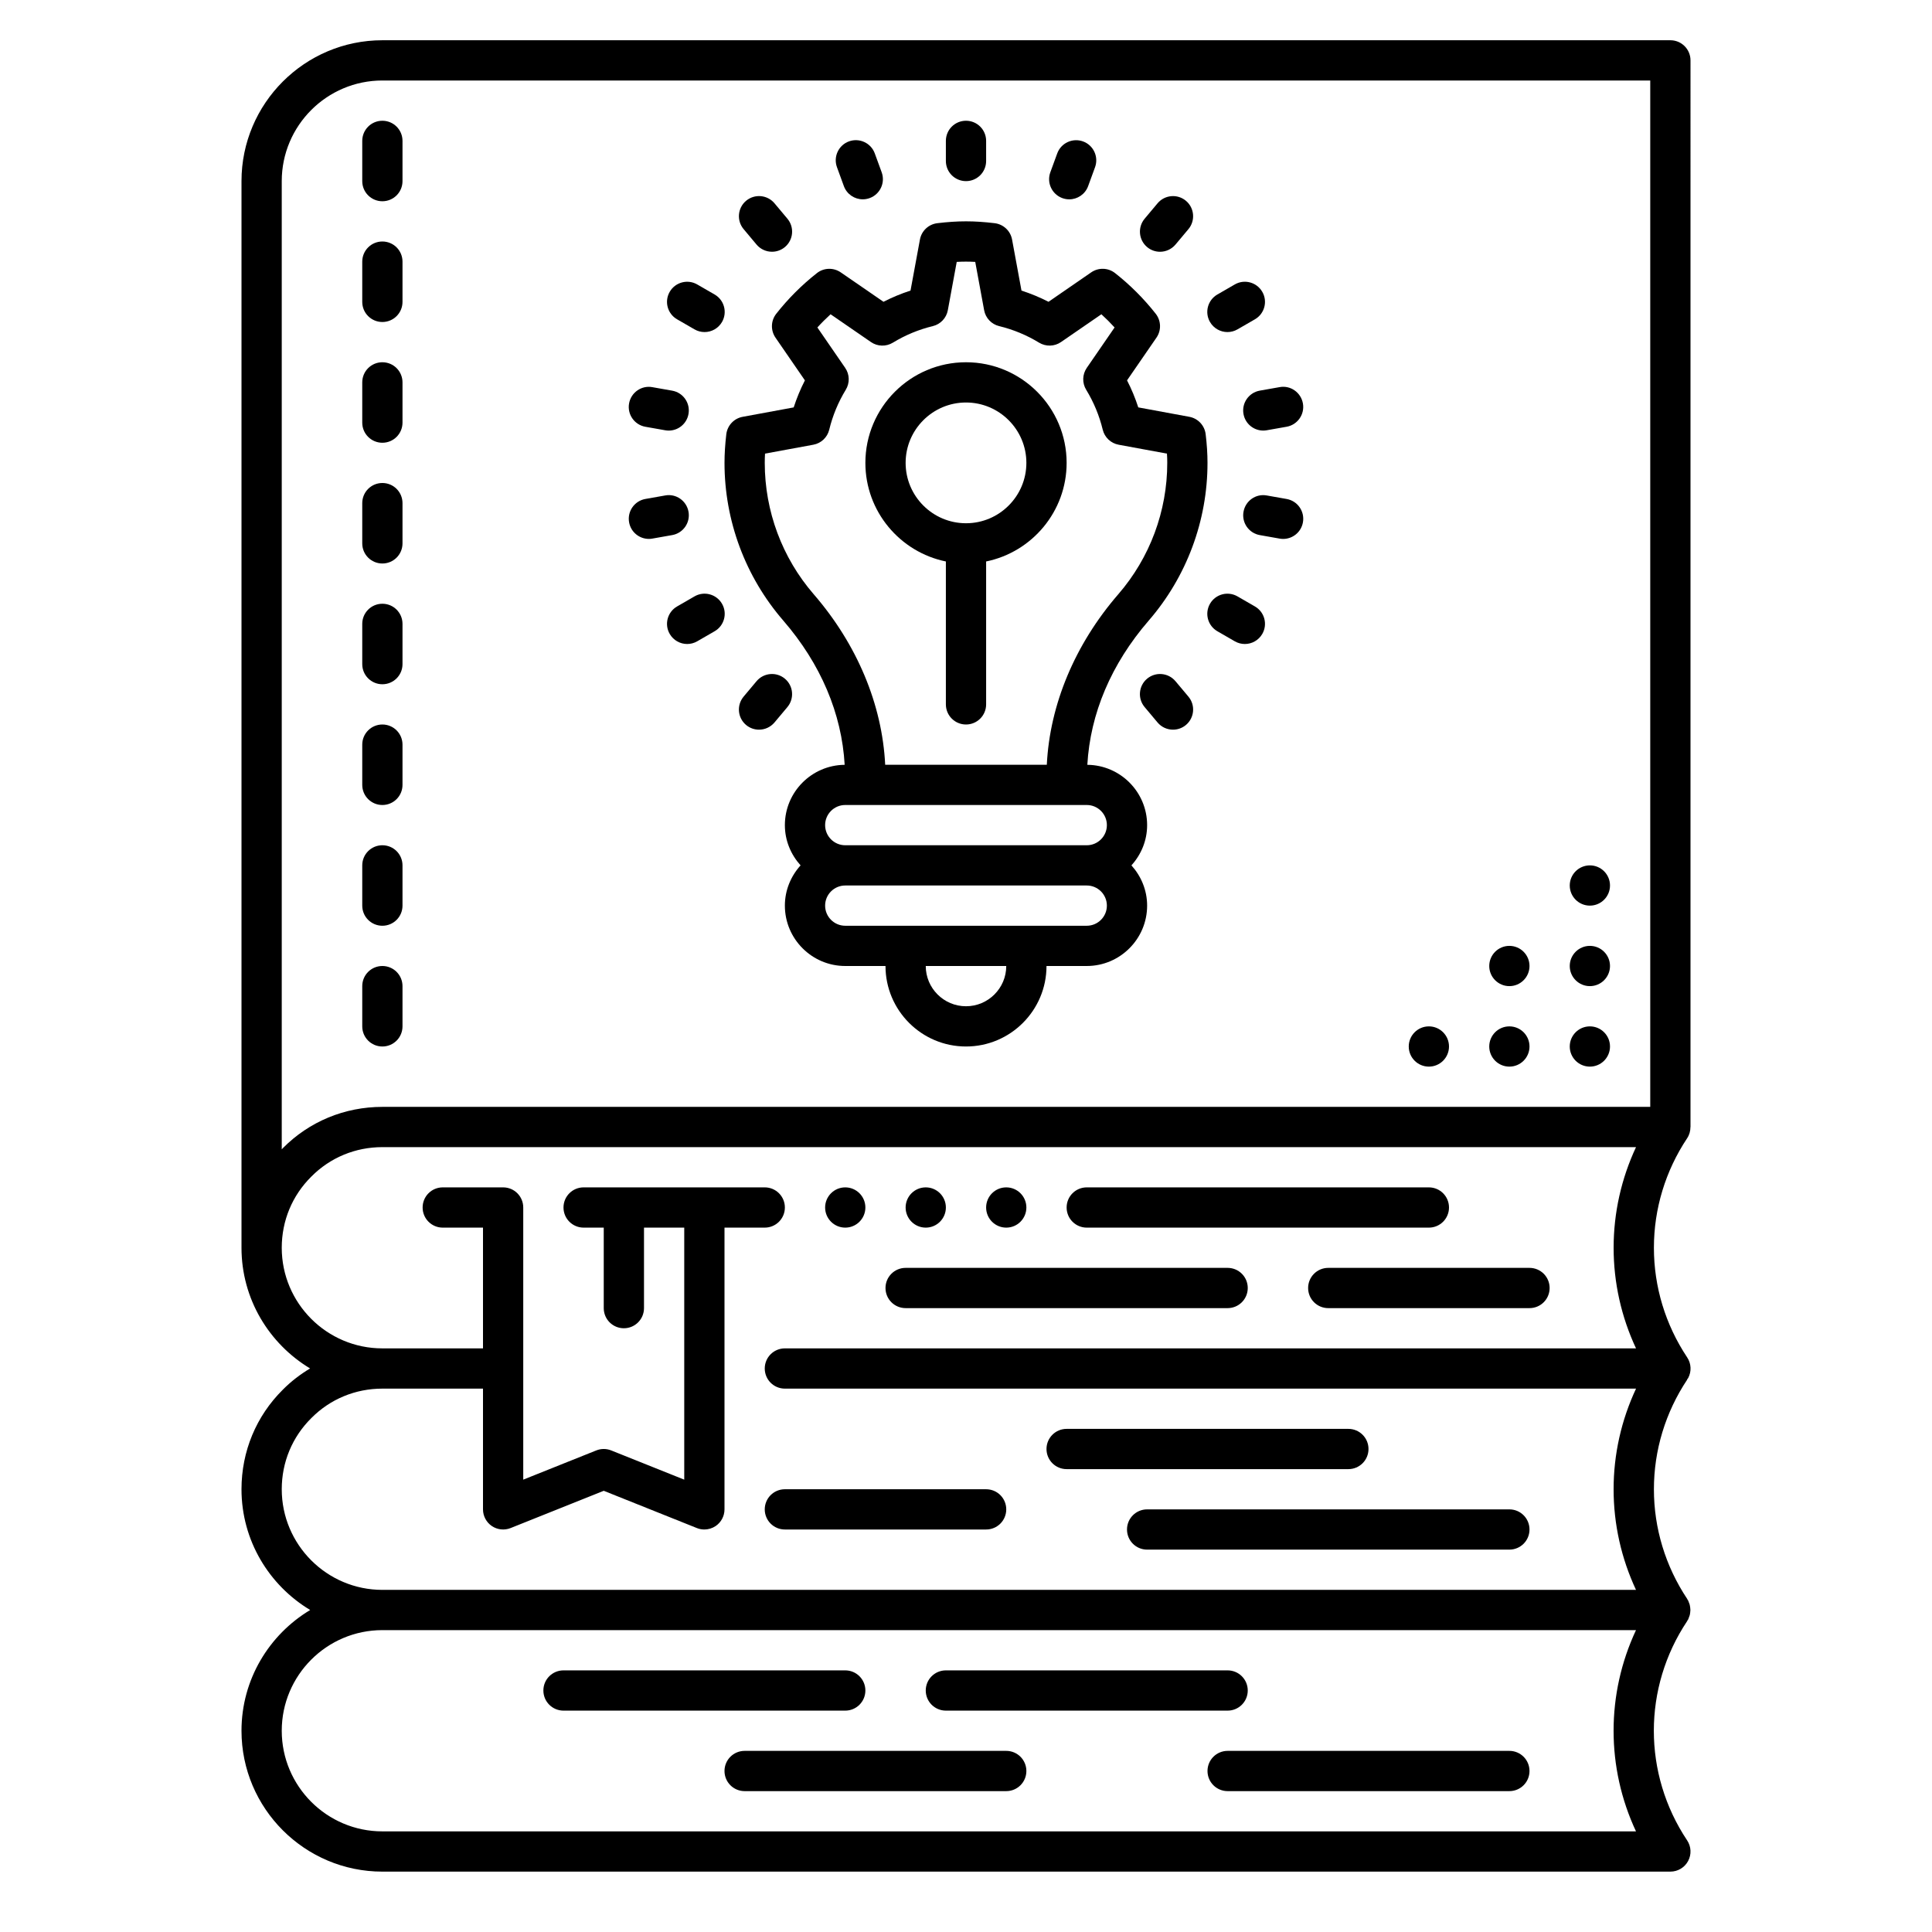 <svg id="Expand" enable-background="new 0 0 96 96" height="512" viewBox="0 0 96 96" width="512" xmlns="http://www.w3.org/2000/svg"><path d="m84 3c0-.553-.447-1-1-1h-64c-3.859 0-7 3.141-7 7v53c0 2.545 1.371 4.771 3.408 5.997-.487.293-.944.641-1.352 1.053-1.326 1.313-2.056 3.071-2.056 4.95 0 2.548 1.373 4.775 3.413 6-2.04 1.225-3.413 3.452-3.413 6 0 3.859 3.141 7 7 7h64c.369 0 .708-.203.882-.528s.155-.72-.05-1.026c-2.205-3.308-2.205-7.583 0-10.891.009-.013.012-.028.02-.041.009-.015.022-.026.03-.041.015-.027.02-.057.032-.085.017-.041.034-.081.046-.124.012-.044.018-.087.024-.132.006-.044.011-.087.011-.131 0-.045-.005-.089-.011-.134-.006-.043-.012-.085-.023-.127-.012-.045-.03-.087-.048-.131-.011-.026-.016-.055-.03-.08-.008-.014-.019-.024-.027-.038s-.012-.03-.021-.044c-1.082-1.627-1.653-3.51-1.653-5.446s.571-3.819 1.653-5.446l-.007-.005c.018-.026.04-.048.056-.076.174-.325.155-.72-.049-1.026-1.082-1.627-1.653-3.51-1.653-5.446s.571-3.819 1.653-5.446c.111-.167.162-.36.162-.554h.003zm-70 6c0-2.757 2.243-5 5-5h63v51h-63c-1.879 0-3.637.73-4.944 2.05-.02.019-.036.041-.056.061zm0 65c0-1.341.52-2.595 1.47-3.536.935-.944 2.189-1.464 3.53-1.464h5v6c0 .332.165.642.439.828.274.185.625.223.932.101l4.629-1.852 4.629 1.852c.119.048.245.071.371.071.197 0 .393-.059.561-.172.274-.186.439-.496.439-.828v-14h2c.553 0 1-.447 1-1s-.447-1-1-1h-9c-.553 0-1 .447-1 1s.447 1 1 1h1v4c0 .553.447 1 1 1s1-.447 1-1v-4h2v12.523l-3.629-1.452c-.238-.096-.504-.096-.742 0l-3.629 1.452v-13.523c0-.553-.447-1-1-1h-3c-.553 0-1 .447-1 1s.447 1 1 1h2v6h-5c-2.757 0-5-2.243-5-5 0-1.341.52-2.595 1.47-3.536.935-.944 2.189-1.464 3.53-1.464h62.293c-.731 1.563-1.113 3.264-1.113 5s.382 3.437 1.113 5h-42.293c-.553 0-1 .447-1 1s.447 1 1 1h42.294c-.732 1.563-1.115 3.263-1.115 5 0 1.736.382 3.437 1.113 5h-62.292c-2.757 0-5-2.243-5-5zm67.292 17h-62.292c-2.757 0-5-2.243-5-5s2.243-5 5-5h62.292c-1.485 3.171-1.485 6.829 0 10z"/><path d="m49 74h-10c-.553 0-1 .447-1 1s.447 1 1 1h10c.553 0 1-.447 1-1s-.447-1-1-1z"/><path d="m68 72c0-.553-.447-1-1-1h-14c-.553 0-1 .447-1 1s.447 1 1 1h14c.553 0 1-.447 1-1z"/><path d="m75 75h-18c-.553 0-1 .447-1 1s.447 1 1 1h18c.553 0 1-.447 1-1s-.447-1-1-1z"/><path d="m43 84c0-.553-.447-1-1-1h-14c-.553 0-1 .447-1 1s.447 1 1 1h14c.553 0 1-.447 1-1z"/><path d="m47 85h14c.553 0 1-.447 1-1s-.447-1-1-1h-14c-.553 0-1 .447-1 1s.447 1 1 1z"/><path d="m50 87h-13c-.553 0-1 .447-1 1s.447 1 1 1h13c.553 0 1-.447 1-1s-.447-1-1-1z"/><path d="m75 87h-14c-.553 0-1 .447-1 1s.447 1 1 1h14c.553 0 1-.447 1-1s-.447-1-1-1z"/><path d="m45 65h16c.553 0 1-.447 1-1s-.447-1-1-1h-16c-.553 0-1 .447-1 1s.447 1 1 1z"/><path d="m54 61h17c.553 0 1-.447 1-1s-.447-1-1-1h-17c-.553 0-1 .447-1 1s.447 1 1 1z"/><path d="m65 64c0 .553.447 1 1 1h10c.553 0 1-.447 1-1s-.447-1-1-1h-10c-.553 0-1 .447-1 1z"/><circle cx="50" cy="60" r="1"/><circle cx="46" cy="60" r="1"/><circle cx="42" cy="60" r="1"/><path d="m19 52c.553 0 1-.447 1-1v-2c0-.553-.447-1-1-1s-1 .447-1 1v2c0 .553.447 1 1 1z"/><path d="m19 46c.553 0 1-.447 1-1v-2c0-.553-.447-1-1-1s-1 .447-1 1v2c0 .553.447 1 1 1z"/><path d="m19 40c.553 0 1-.447 1-1v-2c0-.553-.447-1-1-1s-1 .447-1 1v2c0 .553.447 1 1 1z"/><path d="m19 34c.553 0 1-.447 1-1v-2c0-.553-.447-1-1-1s-1 .447-1 1v2c0 .553.447 1 1 1z"/><path d="m19 28c.553 0 1-.447 1-1v-2c0-.553-.447-1-1-1s-1 .447-1 1v2c0 .553.447 1 1 1z"/><path d="m19 22c.553 0 1-.447 1-1v-2c0-.553-.447-1-1-1s-1 .447-1 1v2c0 .553.447 1 1 1z"/><path d="m19 16c.553 0 1-.447 1-1v-2c0-.553-.447-1-1-1s-1 .447-1 1v2c0 .553.447 1 1 1z"/><path d="m19 10c.553 0 1-.447 1-1v-2c0-.553-.447-1-1-1s-1 .447-1 1v2c0 .553.447 1 1 1z"/><path d="m47 27.899v7.101c0 .553.447 1 1 1s1-.447 1-1v-7.101c2.279-.465 4-2.484 4-4.899 0-2.757-2.243-5-5-5s-5 2.243-5 5c0 2.414 1.721 4.434 4 4.899zm1-7.899c1.654 0 3 1.346 3 3s-1.346 3-3 3-3-1.346-3-3 1.346-3 3-3z"/><path d="m38.919 30.834c1.868 2.158 2.908 4.626 3.052 7.169-1.641.016-2.971 1.353-2.971 2.997 0 .771.301 1.468.78 2-.48.532-.78 1.229-.78 2 0 1.654 1.346 3 3 3h2c0 2.206 1.794 4 4 4s4-1.794 4-4h2c1.654 0 3-1.346 3-3 0-.771-.301-1.468-.78-2 .48-.532.78-1.229.78-2 0-1.644-1.33-2.981-2.971-2.997.144-2.543 1.184-5.01 3.052-7.169 1.883-2.175 2.919-4.957 2.919-7.834 0-.441-.029-.907-.091-1.423-.052-.436-.381-.787-.812-.866l-2.537-.468c-.149-.461-.335-.91-.558-1.343l1.463-2.124c.248-.361.232-.841-.038-1.186-.59-.75-1.269-1.429-2.019-2.019-.344-.272-.824-.286-1.186-.038l-2.122 1.463c-.432-.222-.881-.407-1.343-.557l-.468-2.537c-.079-.431-.431-.76-.866-.812-1.031-.123-1.814-.123-2.846 0-.436.052-.787.381-.866.812l-.468 2.537c-.462.149-.911.335-1.343.557l-2.124-1.462c-.363-.248-.843-.234-1.186.038-.75.59-1.429 1.269-2.019 2.019-.271.345-.286.824-.038 1.186l1.462 2.124c-.222.432-.407.881-.557 1.343l-2.537.468c-.431.079-.76.431-.812.866-.06.515-.089.981-.089 1.422 0 2.877 1.036 5.659 2.919 7.834zm9.081 19.166c-1.103 0-2-.897-2-2h4c0 1.103-.897 2-2 2zm6-4h-12c-.552 0-1-.448-1-1s.448-1 1-1h12c.552 0 1 .448 1 1s-.448 1-1 1zm1-5c0 .552-.448 1-1 1h-12c-.552 0-1-.448-1-1s.448-1 1-1h1 10 1c.552 0 1 .448 1 1zm-16.987-18.46 2.401-.442c.388-.071.697-.364.79-.747.17-.701.447-1.368.822-1.984.206-.337.194-.763-.029-1.087l-1.382-2.008c.208-.229.428-.448.656-.656l2.008 1.382c.324.224.75.234 1.088.029.614-.375 1.281-.652 1.983-.822.383-.093.676-.402.747-.79l.442-2.401c.318-.018.602-.018.92 0l.442 2.401c.071.388.364.697.747.79.702.17 1.369.447 1.983.822.339.205.763.194 1.088-.029l2.008-1.382c.229.208.448.428.656.656l-1.382 2.008c-.223.324-.235.75-.03 1.087.377.617.653 1.285.823 1.984.093.383.402.676.79.747l2.401.442c.011.159.015.312.015.46 0 2.396-.863 4.714-2.431 6.525-2.156 2.491-3.405 5.479-3.554 8.475h-8.031c-.148-2.996-1.397-5.983-3.554-8.475-1.567-1.811-2.43-4.129-2.43-6.525 0-.148.004-.301.013-.46z"/><path d="m48 9c.553 0 1-.447 1-1v-1c0-.553-.447-1-1-1s-1 .447-1 1v1c0 .553.447 1 1 1z"/><path d="m41.931 9.247c.148.405.531.657.939.657.114 0 .229-.02.343-.061.519-.189.786-.764.597-1.282l-.343-.939c-.189-.519-.764-.784-1.282-.597-.519.189-.786.764-.597 1.282z"/><path d="m37.592 12.152c.198.235.481.357.768.357.227 0 .454-.076.642-.233.423-.355.479-.985.124-1.409l-.643-.767c-.354-.421-.983-.479-1.409-.124-.423.355-.479.985-.124 1.409z"/><path d="m33.644 15.866.866.5c.157.091.329.134.499.134.346 0 .682-.18.867-.5.276-.479.112-1.09-.366-1.366l-.866-.5c-.479-.276-1.09-.111-1.366.366-.277.479-.113 1.09.366 1.366z"/><path d="m32.069 21.206.984.174c.059.011.117.016.175.016.477 0 .898-.341.983-.826.097-.544-.267-1.062-.811-1.158l-.984-.174c-.542-.101-1.063.267-1.158.811-.096.543.267 1.061.811 1.157z"/><path d="m32.242 26.778c.058 0 .116-.005.175-.016l.984-.174c.544-.096.907-.614.811-1.158-.095-.544-.617-.912-1.158-.811l-.984.174c-.544.096-.907.614-.811 1.158.085.487.507.827.983.827z"/><path d="m34.51 29.634-.866.5c-.479.276-.643.888-.366 1.366.186.32.521.5.867.5.17 0 .342-.043.499-.134l.866-.5c.479-.276.643-.888.366-1.366-.277-.479-.89-.643-1.366-.366z"/><path d="m39.001 33.724c-.424-.355-1.054-.298-1.409.124l-.643.767c-.354.424-.299 1.054.124 1.409.188.157.415.233.642.233.286 0 .569-.122.768-.357l.643-.767c.353-.424.298-1.054-.125-1.409z"/><path d="m58.408 33.848c-.355-.422-.984-.479-1.409-.124-.423.355-.479.985-.124 1.409l.643.767c.198.235.481.357.768.357.227 0 .454-.076.642-.233.423-.355.479-.985.124-1.409z"/><path d="m62.356 30.134-.866-.5c-.479-.276-1.089-.112-1.366.366-.276.479-.112 1.09.366 1.366l.866.5c.158.091.33.134.499.134.346 0 .682-.18.867-.5.277-.479.113-1.09-.366-1.366z"/><path d="m63.931 24.794-.984-.174c-.546-.102-1.063.267-1.158.811-.097.544.267 1.062.811 1.158l.984.174c.059.011.117.016.175.016.477 0 .898-.341.983-.826.096-.545-.267-1.063-.811-1.159z"/><path d="m61.788 20.569c.085.485.507.826.983.826.058 0 .116-.005.175-.016l.984-.174c.544-.096.907-.614.811-1.158-.096-.545-.617-.912-1.158-.811l-.984.174c-.544.097-.908.615-.811 1.159z"/><path d="m60.991 16.5c.17 0 .342-.043.499-.134l.866-.5c.479-.276.643-.888.366-1.366-.276-.478-.89-.643-1.366-.366l-.866.5c-.479.276-.643.888-.366 1.366.186.32.522.5.867.5z"/><path d="m57.641 12.51c.286 0 .569-.122.768-.357l.643-.767c.354-.424.299-1.054-.124-1.409-.424-.355-1.054-.297-1.409.124l-.643.767c-.354.424-.299 1.054.124 1.409.187.157.414.233.641.233z"/><path d="m52.787 9.844c.113.041.229.061.343.061.408 0 .791-.252.939-.657l.343-.939c.189-.519-.078-1.093-.597-1.282-.519-.188-1.093.078-1.282.597l-.343.938c-.189.518.079 1.092.597 1.282z"/><circle cx="79" cy="52" r="1"/><circle cx="75" cy="52" r="1"/><circle cx="71" cy="52" r="1"/><circle cx="79" cy="48" r="1"/><circle cx="75" cy="48" r="1"/><circle cx="79" cy="44" r="1"/></svg>